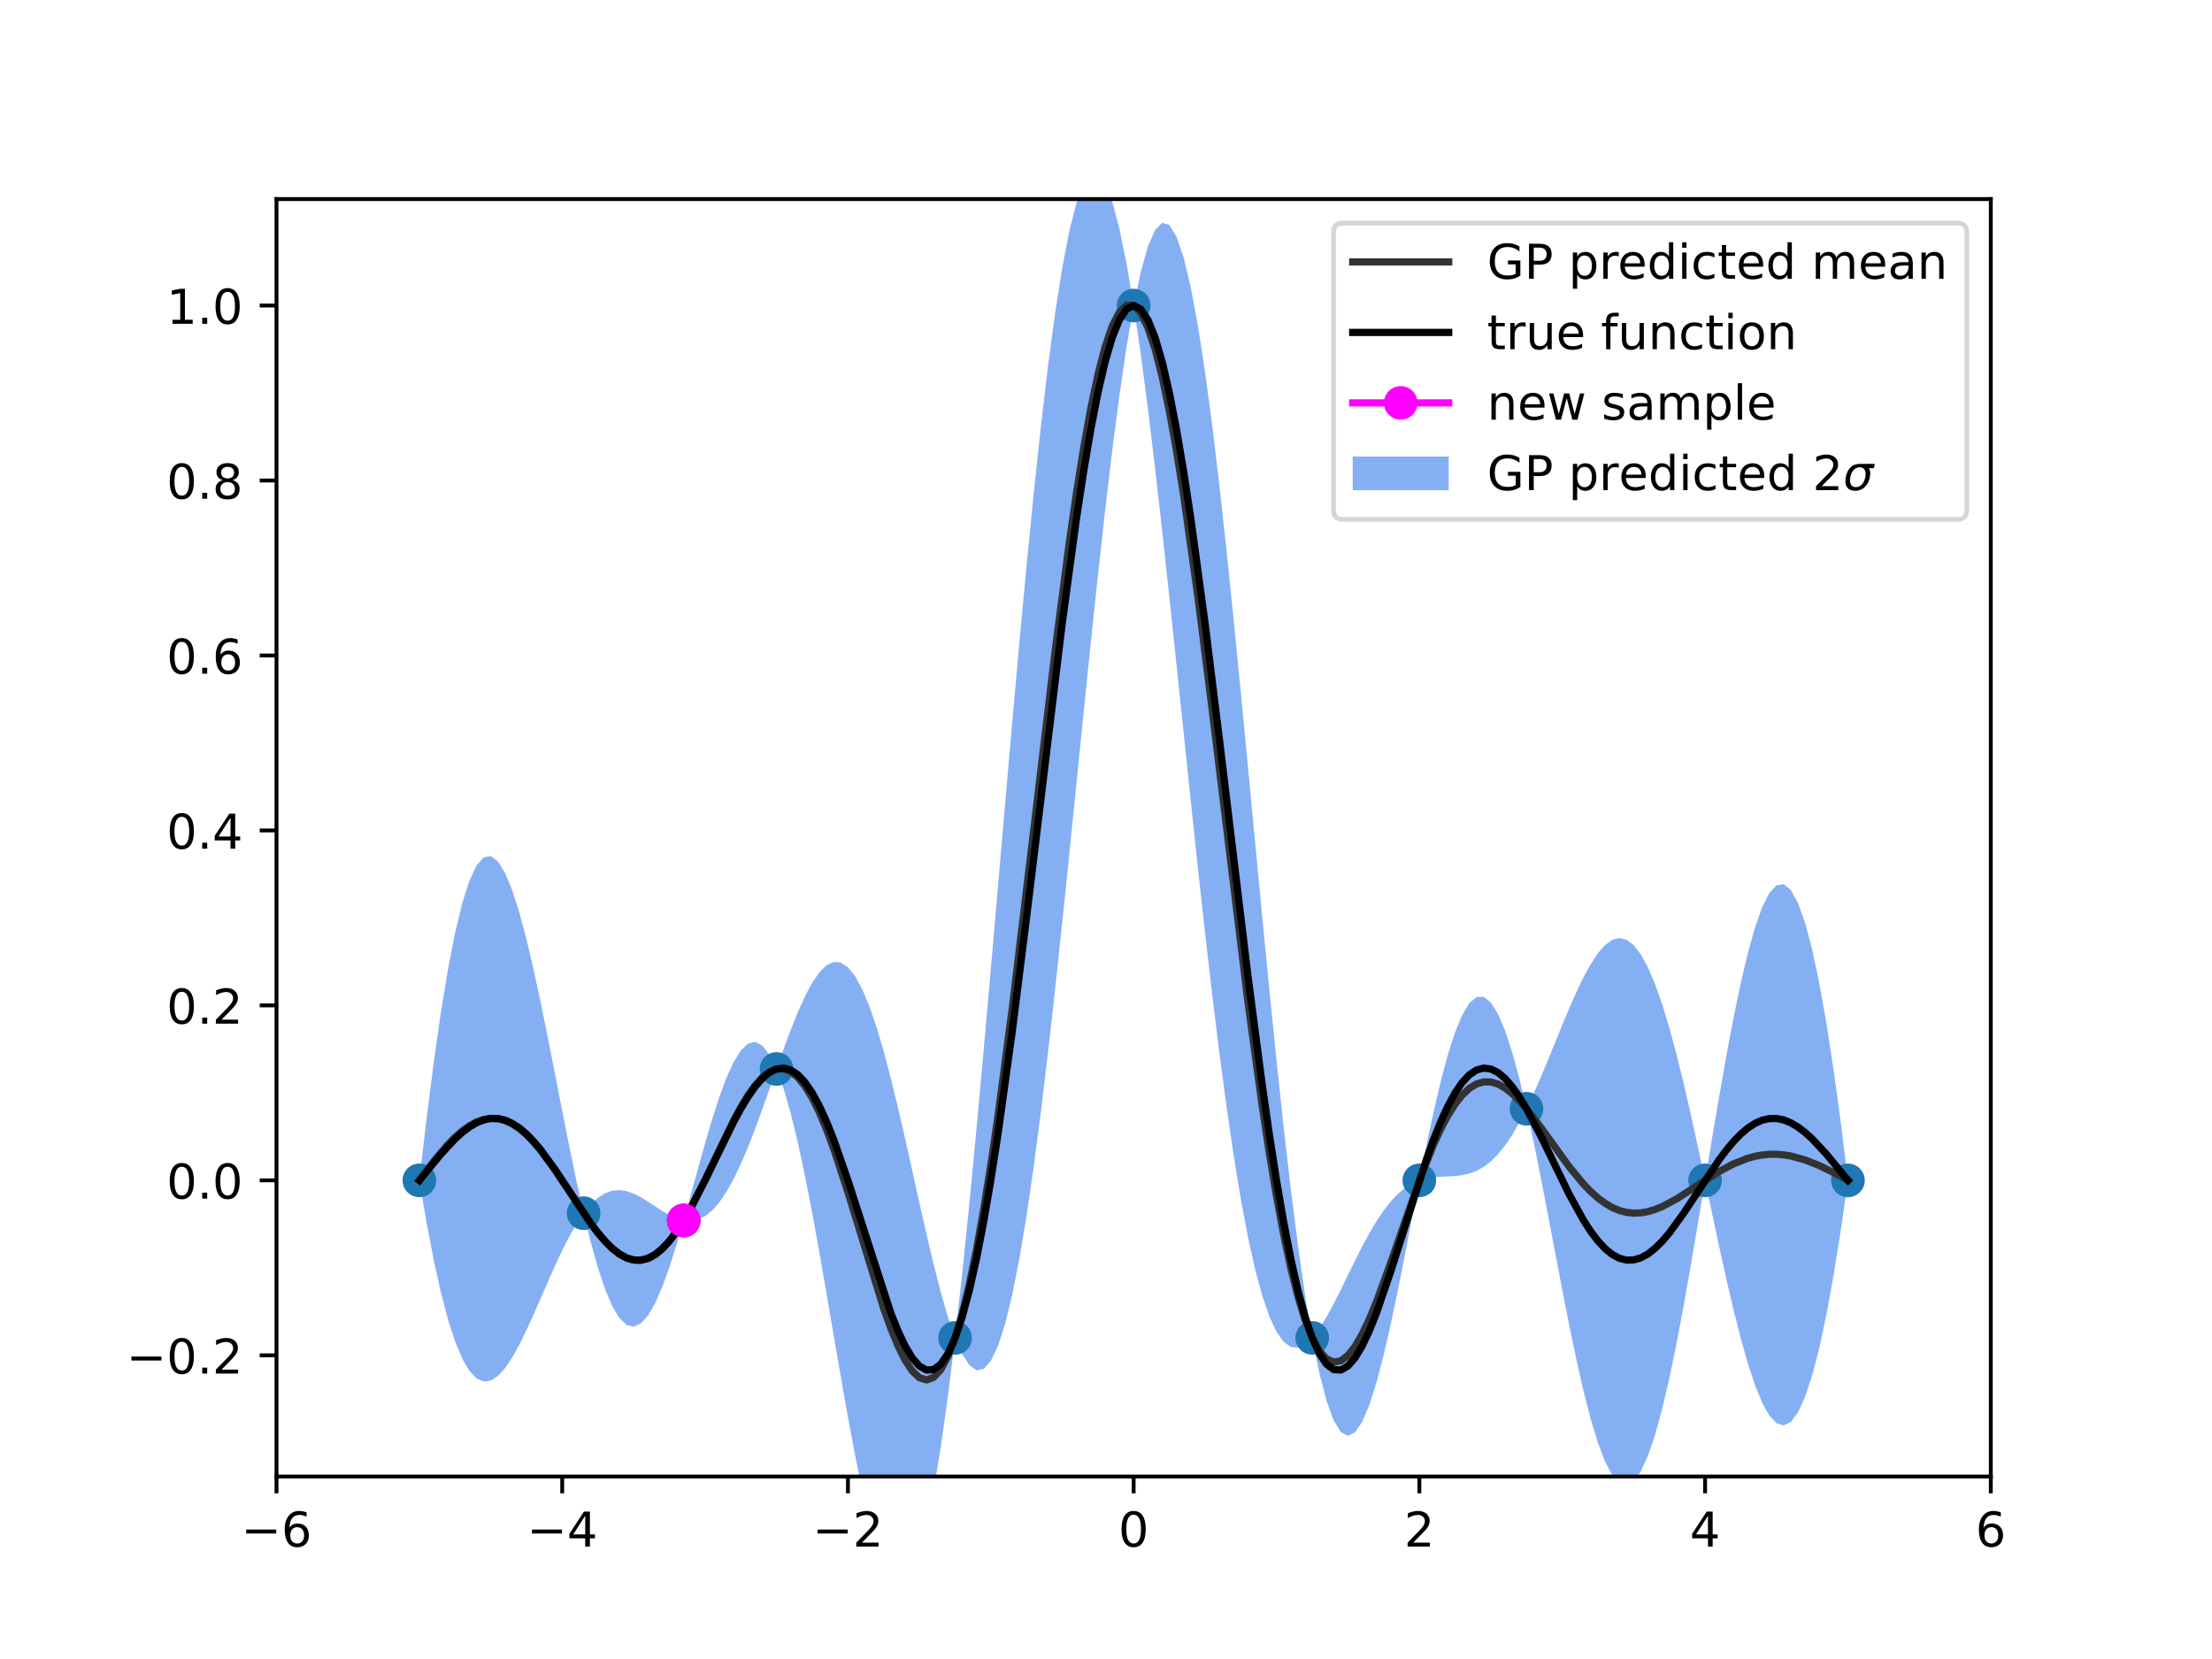 <?xml version="1.0" encoding="utf-8" standalone="no"?>
<!DOCTYPE svg PUBLIC "-//W3C//DTD SVG 1.1//EN"
  "http://www.w3.org/Graphics/SVG/1.1/DTD/svg11.dtd">
<!-- Created with matplotlib (https://matplotlib.org/) -->
<svg height="345.6pt" version="1.1" viewBox="0 0 460.8 345.6" width="460.8pt" xmlns="http://www.w3.org/2000/svg" xmlns:xlink="http://www.w3.org/1999/xlink">
 <defs>
  <style type="text/css">
*{stroke-linecap:butt;stroke-linejoin:round;}
  </style>
 </defs>
 <g id="figure_1">
  <g id="patch_1">
   <path d="M 0 345.6 
L 460.8 345.6 
L 460.8 0 
L 0 0 
z
" style="fill:#ffffff;"/>
  </g>
  <g id="axes_1">
   <g id="patch_2">
    <path d="M 57.6 307.584 
L 414.72 307.584 
L 414.72 41.472 
L 57.6 41.472 
z
" style="fill:#ffffff;"/>
   </g>
   <g id="PolyCollection_1">
    <defs>
     <path d="M 87.36 -99.703 
L 87.36 -99.71 
L 88.848 -112.504 
L 90.336 -124.152 
L 91.824 -134.546 
L 93.312 -143.598 
L 94.8 -151.237 
L 96.288 -157.415 
L 97.776 -162.1 
L 99.264 -165.288 
L 100.752 -166.994 
L 102.24 -167.258 
L 103.728 -166.144 
L 105.216 -163.737 
L 106.704 -160.144 
L 108.192 -155.49 
L 109.68 -149.92 
L 111.168 -143.591 
L 112.656 -136.673 
L 114.144 -129.343 
L 115.632 -121.785 
L 117.12 -114.181 
L 118.608 -106.713 
L 120.096 -99.554 
L 121.584 -92.87 
L 123.072 -94.684 
L 124.56 -96.071 
L 126.048 -97.023 
L 127.536 -97.552 
L 129.024 -97.685 
L 130.512 -97.465 
L 132 -96.947 
L 133.488 -96.197 
L 134.976 -95.291 
L 136.464 -94.311 
L 137.952 -93.341 
L 139.44 -92.469 
L 140.928 -91.778 
L 142.416 -91.35 
L 143.904 -96.683 
L 145.392 -102.101 
L 146.88 -107.422 
L 148.368 -112.472 
L 149.856 -117.084 
L 151.344 -121.098 
L 152.832 -124.368 
L 154.32 -126.769 
L 155.808 -128.194 
L 157.296 -128.561 
L 158.784 -127.816 
L 160.272 -125.932 
L 161.76 -122.915 
L 163.248 -127.092 
L 164.736 -131.092 
L 166.224 -134.798 
L 167.712 -138.094 
L 169.2 -140.876 
L 170.688 -143.045 
L 172.176 -144.514 
L 173.664 -145.212 
L 175.152 -145.087 
L 176.64 -144.103 
L 178.128 -142.248 
L 179.616 -139.53 
L 181.104 -135.982 
L 182.592 -131.657 
L 184.08 -126.633 
L 185.568 -121.006 
L 187.056 -114.895 
L 188.544 -108.433 
L 190.032 -101.769 
L 191.52 -95.063 
L 193.008 -88.484 
L 194.496 -82.205 
L 195.984 -76.401 
L 197.472 -71.241 
L 198.96 -66.895 
L 200.448 -80.319 
L 201.936 -94.91 
L 203.424 -110.474 
L 204.912 -126.802 
L 206.4 -143.668 
L 207.888 -160.836 
L 209.376 -178.063 
L 210.864 -195.101 
L 212.352 -211.707 
L 213.84 -227.642 
L 215.328 -242.675 
L 216.816 -256.594 
L 218.304 -269.201 
L 219.792 -280.32 
L 221.28 -289.8 
L 222.768 -297.517 
L 224.256 -303.375 
L 225.744 -307.309 
L 227.232 -309.284 
L 228.72 -309.296 
L 230.208 -307.375 
L 231.696 -303.58 
L 233.184 -297.997 
L 234.672 -290.741 
L 236.16 -281.956 
L 237.648 -288.984 
L 239.136 -294.262 
L 240.624 -297.685 
L 242.112 -299.185 
L 243.6 -298.725 
L 245.088 -296.304 
L 246.576 -291.949 
L 248.064 -285.727 
L 249.552 -277.731 
L 251.04 -268.088 
L 252.528 -256.953 
L 254.016 -244.506 
L 255.504 -230.948 
L 256.992 -216.5 
L 258.48 -201.397 
L 259.968 -185.884 
L 261.456 -170.209 
L 262.944 -154.623 
L 264.432 -139.371 
L 265.92 -124.689 
L 267.408 -110.799 
L 268.896 -97.906 
L 270.384 -86.19 
L 271.872 -75.809 
L 273.36 -66.895 
L 274.848 -68.843 
L 276.336 -71.25 
L 277.824 -73.988 
L 279.312 -76.936 
L 280.8 -79.98 
L 282.288 -83.016 
L 283.776 -85.951 
L 285.264 -88.706 
L 286.752 -91.217 
L 288.24 -93.438 
L 289.728 -95.338 
L 291.216 -96.904 
L 292.704 -98.139 
L 294.192 -99.063 
L 295.68 -99.71 
L 297.168 -107.105 
L 298.656 -114.064 
L 300.144 -120.403 
L 301.632 -125.957 
L 303.12 -130.587 
L 304.608 -134.174 
L 306.096 -136.631 
L 307.584 -137.898 
L 309.072 -137.944 
L 310.56 -136.77 
L 312.048 -134.407 
L 313.536 -130.913 
L 315.024 -126.373 
L 316.512 -120.899 
L 318 -114.627 
L 319.488 -117.792 
L 320.976 -121.191 
L 322.464 -124.754 
L 323.952 -128.404 
L 325.44 -132.055 
L 326.928 -135.615 
L 328.416 -138.99 
L 329.904 -142.082 
L 331.392 -144.797 
L 332.88 -147.045 
L 334.368 -148.74 
L 335.856 -149.809 
L 337.344 -150.189 
L 338.832 -149.831 
L 340.32 -148.7 
L 341.808 -146.78 
L 343.296 -144.07 
L 344.784 -140.587 
L 346.272 -136.369 
L 347.76 -131.468 
L 349.248 -125.955 
L 350.736 -119.916 
L 352.224 -113.451 
L 353.712 -106.674 
L 355.2 -99.71 
L 356.688 -108.654 
L 358.176 -117.418 
L 359.664 -125.821 
L 361.152 -133.686 
L 362.64 -140.848 
L 364.128 -147.15 
L 365.616 -152.451 
L 367.104 -156.625 
L 368.592 -159.565 
L 370.08 -161.18 
L 371.568 -161.403 
L 373.056 -160.186 
L 374.544 -157.503 
L 376.032 -153.349 
L 377.52 -147.739 
L 379.008 -140.709 
L 380.496 -132.311 
L 381.984 -122.619 
L 383.472 -111.717 
L 384.96 -99.71 
L 384.96 -99.703 
L 384.96 -99.703 
L 383.472 -89.338 
L 381.984 -80.027 
L 380.496 -71.846 
L 379.008 -64.853 
L 377.52 -59.091 
L 376.032 -54.589 
L 374.544 -51.356 
L 373.056 -49.385 
L 371.568 -48.652 
L 370.08 -49.114 
L 368.592 -50.713 
L 367.104 -53.373 
L 365.616 -57.004 
L 364.128 -61.503 
L 362.64 -66.754 
L 361.152 -72.632 
L 359.664 -79.004 
L 358.176 -85.734 
L 356.688 -92.681 
L 355.2 -99.703 
L 353.712 -90.76 
L 352.224 -81.994 
L 350.736 -73.586 
L 349.248 -65.704 
L 347.76 -58.503 
L 346.272 -52.128 
L 344.784 -46.702 
L 343.296 -42.33 
L 341.808 -39.095 
L 340.32 -37.056 
L 338.832 -36.245 
L 337.344 -36.669 
L 335.856 -38.308 
L 334.368 -41.116 
L 332.88 -45.02 
L 331.392 -49.926 
L 329.904 -55.715 
L 328.416 -62.249 
L 326.928 -69.373 
L 325.44 -76.919 
L 323.952 -84.708 
L 322.464 -92.558 
L 320.976 -100.281 
L 319.488 -107.695 
L 318 -114.619 
L 316.512 -111.739 
L 315.024 -109.18 
L 313.536 -106.973 
L 312.048 -105.13 
L 310.56 -103.648 
L 309.072 -102.509 
L 307.584 -101.684 
L 306.096 -101.13 
L 304.608 -100.794 
L 303.12 -100.615 
L 301.632 -100.528 
L 300.144 -100.462 
L 298.656 -100.347 
L 297.168 -100.117 
L 295.68 -99.703 
L 294.192 -92.067 
L 292.704 -84.393 
L 291.216 -76.899 
L 289.728 -69.799 
L 288.24 -63.305 
L 286.752 -57.619 
L 285.264 -52.933 
L 283.776 -49.419 
L 282.288 -47.228 
L 280.8 -46.487 
L 279.312 -47.295 
L 277.824 -49.72 
L 276.336 -53.799 
L 274.848 -59.533 
L 273.36 -66.887 
L 271.872 -65.52 
L 270.384 -64.85 
L 268.896 -64.999 
L 267.408 -66.07 
L 265.92 -68.159 
L 264.432 -71.34 
L 262.944 -75.673 
L 261.456 -81.196 
L 259.968 -87.922 
L 258.48 -95.842 
L 256.992 -104.922 
L 255.504 -115.1 
L 254.016 -126.293 
L 252.528 -138.389 
L 251.04 -151.257 
L 249.552 -164.742 
L 248.064 -178.674 
L 246.576 -192.863 
L 245.088 -207.11 
L 243.6 -221.205 
L 242.112 -234.934 
L 240.624 -248.081 
L 239.136 -260.435 
L 237.648 -271.79 
L 236.16 -281.948 
L 234.672 -273.293 
L 233.184 -263.16 
L 231.696 -251.732 
L 230.208 -239.205 
L 228.72 -225.79 
L 227.232 -211.712 
L 225.744 -197.201 
L 224.256 -182.492 
L 222.768 -167.816 
L 221.28 -153.4 
L 219.792 -139.462 
L 218.304 -126.204 
L 216.816 -113.813 
L 215.328 -102.453 
L 213.84 -92.269 
L 212.352 -83.375 
L 210.864 -75.862 
L 209.376 -69.792 
L 207.888 -65.197 
L 206.4 -62.08 
L 204.912 -60.417 
L 203.424 -60.155 
L 201.936 -61.218 
L 200.448 -63.503 
L 198.96 -66.887 
L 197.472 -54.795 
L 195.984 -44.172 
L 194.496 -35.138 
L 193.008 -27.776 
L 191.52 -22.14 
L 190.032 -18.251 
L 188.544 -16.098 
L 187.056 -15.638 
L 185.568 -16.798 
L 184.08 -19.477 
L 182.592 -23.545 
L 181.104 -28.851 
L 179.616 -35.223 
L 178.128 -42.474 
L 176.64 -50.401 
L 175.152 -58.797 
L 173.664 -67.451 
L 172.176 -76.15 
L 170.688 -84.692 
L 169.2 -92.88 
L 167.712 -100.535 
L 166.224 -107.494 
L 164.736 -113.616 
L 163.248 -118.785 
L 161.76 -122.907 
L 160.272 -118.664 
L 158.784 -114.463 
L 157.296 -110.409 
L 155.808 -106.597 
L 154.32 -103.107 
L 152.832 -100.006 
L 151.344 -97.347 
L 149.856 -95.162 
L 148.368 -93.468 
L 146.88 -92.265 
L 145.392 -91.535 
L 143.904 -91.245 
L 142.416 -91.342 
L 140.928 -86.26 
L 139.44 -81.591 
L 137.952 -77.49 
L 136.464 -74.096 
L 134.976 -71.526 
L 133.488 -69.877 
L 132 -69.22 
L 130.512 -69.602 
L 129.024 -71.042 
L 127.536 -73.531 
L 126.048 -77.033 
L 124.56 -81.485 
L 123.072 -86.799 
L 121.584 -92.862 
L 120.096 -90.638 
L 118.608 -88.039 
L 117.12 -85.12 
L 115.632 -81.95 
L 114.144 -78.609 
L 112.656 -75.188 
L 111.168 -71.79 
L 109.68 -68.52 
L 108.192 -65.491 
L 106.704 -62.814 
L 105.216 -60.602 
L 103.728 -58.963 
L 102.24 -57.998 
L 100.752 -57.801 
L 99.264 -58.455 
L 97.776 -60.031 
L 96.288 -62.584 
L 94.8 -66.158 
L 93.312 -70.779 
L 91.824 -76.458 
L 90.336 -83.188 
L 88.848 -90.95 
L 87.36 -99.703 
z
" id="m04e4d4cb98"/>
    </defs>
    <g clip-path="url(#p124a7a23b9)">
     <use style="fill:#347aeb;fill-opacity:0.6;" x="0" xlink:href="#m04e4d4cb98" y="345.6"/>
    </g>
   </g>
   <g id="PathCollection_1">
    <defs>
     <path d="M 0 3 
C 0.796 3 1.559 2.684 2.121 2.121 
C 2.684 1.559 3 0.796 3 0 
C 3 -0.796 2.684 -1.559 2.121 -2.121 
C 1.559 -2.684 0.796 -3 0 -3 
C -0.796 -3 -1.559 -2.684 -2.121 -2.121 
C -2.684 -1.559 -3 -0.796 -3 0 
C -3 0.796 -2.684 1.559 -2.121 2.121 
C -1.559 2.684 -0.796 3 0 3 
z
" id="m51eeb91052" style="stroke:#1f77b4;"/>
    </defs>
    <g clip-path="url(#p124a7a23b9)">
     <use style="fill:#1f77b4;stroke:#1f77b4;" x="87.36" xlink:href="#m51eeb91052" y="245.893"/>
     <use style="fill:#1f77b4;stroke:#1f77b4;" x="236.16" xlink:href="#m51eeb91052" y="63.648"/>
     <use style="fill:#1f77b4;stroke:#1f77b4;" x="384.96" xlink:href="#m51eeb91052" y="245.893"/>
     <use style="fill:#1f77b4;stroke:#1f77b4;" x="161.76" xlink:href="#m51eeb91052" y="222.689"/>
     <use style="fill:#1f77b4;stroke:#1f77b4;" x="318" xlink:href="#m51eeb91052" y="230.977"/>
     <use style="fill:#1f77b4;stroke:#1f77b4;" x="121.584" xlink:href="#m51eeb91052" y="252.734"/>
     <use style="fill:#1f77b4;stroke:#1f77b4;" x="355.2" xlink:href="#m51eeb91052" y="245.893"/>
     <use style="fill:#1f77b4;stroke:#1f77b4;" x="273.36" xlink:href="#m51eeb91052" y="278.709"/>
     <use style="fill:#1f77b4;stroke:#1f77b4;" x="198.96" xlink:href="#m51eeb91052" y="278.709"/>
     <use style="fill:#1f77b4;stroke:#1f77b4;" x="295.68" xlink:href="#m51eeb91052" y="245.893"/>
     <use style="fill:#1f77b4;stroke:#1f77b4;" x="142.416" xlink:href="#m51eeb91052" y="254.254"/>
    </g>
   </g>
   <g id="matplotlib.axis_1">
    <g id="xtick_1">
     <g id="line2d_1">
      <defs>
       <path d="M 0 0 
L 0 3.5 
" id="m212a38b85d" style="stroke:#000000;stroke-width:0.8;"/>
      </defs>
      <g>
       <use style="stroke:#000000;stroke-width:0.8;" x="57.6" xlink:href="#m212a38b85d" y="307.584"/>
      </g>
     </g>
     <g id="text_1">
      <!-- −6 -->
      <defs>
       <path d="M 10.594 35.5 
L 73.188 35.5 
L 73.188 27.203 
L 10.594 27.203 
z
" id="DejaVuSans-8722"/>
       <path d="M 33.016 40.375 
Q 26.375 40.375 22.484 35.828 
Q 18.609 31.297 18.609 23.391 
Q 18.609 15.531 22.484 10.953 
Q 26.375 6.391 33.016 6.391 
Q 39.656 6.391 43.531 10.953 
Q 47.406 15.531 47.406 23.391 
Q 47.406 31.297 43.531 35.828 
Q 39.656 40.375 33.016 40.375 
z
M 52.594 71.297 
L 52.594 62.312 
Q 48.875 64.062 45.094 64.984 
Q 41.312 65.922 37.594 65.922 
Q 27.828 65.922 22.672 59.328 
Q 17.531 52.734 16.797 39.406 
Q 19.672 43.656 24.016 45.922 
Q 28.375 48.188 33.594 48.188 
Q 44.578 48.188 50.953 41.516 
Q 57.328 34.859 57.328 23.391 
Q 57.328 12.156 50.688 5.359 
Q 44.047 -1.422 33.016 -1.422 
Q 20.359 -1.422 13.672 8.266 
Q 6.984 17.969 6.984 36.375 
Q 6.984 53.656 15.188 63.938 
Q 23.391 74.219 37.203 74.219 
Q 40.922 74.219 44.703 73.484 
Q 48.484 72.75 52.594 71.297 
z
" id="DejaVuSans-54"/>
      </defs>
      <g transform="translate(50.229 322.182)scale(0.1 -0.1)">
       <use xlink:href="#DejaVuSans-8722"/>
       <use x="83.789" xlink:href="#DejaVuSans-54"/>
      </g>
     </g>
    </g>
    <g id="xtick_2">
     <g id="line2d_2">
      <g>
       <use style="stroke:#000000;stroke-width:0.8;" x="117.12" xlink:href="#m212a38b85d" y="307.584"/>
      </g>
     </g>
     <g id="text_2">
      <!-- −4 -->
      <defs>
       <path d="M 37.797 64.312 
L 12.891 25.391 
L 37.797 25.391 
z
M 35.203 72.906 
L 47.609 72.906 
L 47.609 25.391 
L 58.016 25.391 
L 58.016 17.188 
L 47.609 17.188 
L 47.609 0 
L 37.797 0 
L 37.797 17.188 
L 4.891 17.188 
L 4.891 26.703 
z
" id="DejaVuSans-52"/>
      </defs>
      <g transform="translate(109.749 322.182)scale(0.1 -0.1)">
       <use xlink:href="#DejaVuSans-8722"/>
       <use x="83.789" xlink:href="#DejaVuSans-52"/>
      </g>
     </g>
    </g>
    <g id="xtick_3">
     <g id="line2d_3">
      <g>
       <use style="stroke:#000000;stroke-width:0.8;" x="176.64" xlink:href="#m212a38b85d" y="307.584"/>
      </g>
     </g>
     <g id="text_3">
      <!-- −2 -->
      <defs>
       <path d="M 19.188 8.297 
L 53.609 8.297 
L 53.609 0 
L 7.328 0 
L 7.328 8.297 
Q 12.938 14.109 22.625 23.891 
Q 32.328 33.688 34.812 36.531 
Q 39.547 41.844 41.422 45.531 
Q 43.312 49.219 43.312 52.781 
Q 43.312 58.594 39.234 62.25 
Q 35.156 65.922 28.609 65.922 
Q 23.969 65.922 18.812 64.312 
Q 13.672 62.703 7.812 59.422 
L 7.812 69.391 
Q 13.766 71.781 18.938 73 
Q 24.125 74.219 28.422 74.219 
Q 39.75 74.219 46.484 68.547 
Q 53.219 62.891 53.219 53.422 
Q 53.219 48.922 51.531 44.891 
Q 49.859 40.875 45.406 35.406 
Q 44.188 33.984 37.641 27.219 
Q 31.109 20.453 19.188 8.297 
z
" id="DejaVuSans-50"/>
      </defs>
      <g transform="translate(169.269 322.182)scale(0.1 -0.1)">
       <use xlink:href="#DejaVuSans-8722"/>
       <use x="83.789" xlink:href="#DejaVuSans-50"/>
      </g>
     </g>
    </g>
    <g id="xtick_4">
     <g id="line2d_4">
      <g>
       <use style="stroke:#000000;stroke-width:0.8;" x="236.16" xlink:href="#m212a38b85d" y="307.584"/>
      </g>
     </g>
     <g id="text_4">
      <!-- 0 -->
      <defs>
       <path d="M 31.781 66.406 
Q 24.172 66.406 20.328 58.906 
Q 16.5 51.422 16.5 36.375 
Q 16.5 21.391 20.328 13.891 
Q 24.172 6.391 31.781 6.391 
Q 39.453 6.391 43.281 13.891 
Q 47.125 21.391 47.125 36.375 
Q 47.125 51.422 43.281 58.906 
Q 39.453 66.406 31.781 66.406 
z
M 31.781 74.219 
Q 44.047 74.219 50.516 64.516 
Q 56.984 54.828 56.984 36.375 
Q 56.984 17.969 50.516 8.266 
Q 44.047 -1.422 31.781 -1.422 
Q 19.531 -1.422 13.062 8.266 
Q 6.594 17.969 6.594 36.375 
Q 6.594 54.828 13.062 64.516 
Q 19.531 74.219 31.781 74.219 
z
" id="DejaVuSans-48"/>
      </defs>
      <g transform="translate(232.979 322.182)scale(0.1 -0.1)">
       <use xlink:href="#DejaVuSans-48"/>
      </g>
     </g>
    </g>
    <g id="xtick_5">
     <g id="line2d_5">
      <g>
       <use style="stroke:#000000;stroke-width:0.8;" x="295.68" xlink:href="#m212a38b85d" y="307.584"/>
      </g>
     </g>
     <g id="text_5">
      <!-- 2 -->
      <g transform="translate(292.499 322.182)scale(0.1 -0.1)">
       <use xlink:href="#DejaVuSans-50"/>
      </g>
     </g>
    </g>
    <g id="xtick_6">
     <g id="line2d_6">
      <g>
       <use style="stroke:#000000;stroke-width:0.8;" x="355.2" xlink:href="#m212a38b85d" y="307.584"/>
      </g>
     </g>
     <g id="text_6">
      <!-- 4 -->
      <g transform="translate(352.019 322.182)scale(0.1 -0.1)">
       <use xlink:href="#DejaVuSans-52"/>
      </g>
     </g>
    </g>
    <g id="xtick_7">
     <g id="line2d_7">
      <g>
       <use style="stroke:#000000;stroke-width:0.8;" x="414.72" xlink:href="#m212a38b85d" y="307.584"/>
      </g>
     </g>
     <g id="text_7">
      <!-- 6 -->
      <g transform="translate(411.539 322.182)scale(0.1 -0.1)">
       <use xlink:href="#DejaVuSans-54"/>
      </g>
     </g>
    </g>
   </g>
   <g id="matplotlib.axis_2">
    <g id="ytick_1">
     <g id="line2d_8">
      <defs>
       <path d="M 0 0 
L -3.5 0 
" id="mc6ebec0980" style="stroke:#000000;stroke-width:0.8;"/>
      </defs>
      <g>
       <use style="stroke:#000000;stroke-width:0.8;" x="57.6" xlink:href="#mc6ebec0980" y="282.342"/>
      </g>
     </g>
     <g id="text_8">
      <!-- −0.2 -->
      <defs>
       <path d="M 10.688 12.406 
L 21 12.406 
L 21 0 
L 10.688 0 
z
" id="DejaVuSans-46"/>
      </defs>
      <g transform="translate(26.317 286.142)scale(0.1 -0.1)">
       <use xlink:href="#DejaVuSans-8722"/>
       <use x="83.789" xlink:href="#DejaVuSans-48"/>
       <use x="147.412" xlink:href="#DejaVuSans-46"/>
       <use x="179.199" xlink:href="#DejaVuSans-50"/>
      </g>
     </g>
    </g>
    <g id="ytick_2">
     <g id="line2d_9">
      <g>
       <use style="stroke:#000000;stroke-width:0.8;" x="57.6" xlink:href="#mc6ebec0980" y="245.893"/>
      </g>
     </g>
     <g id="text_9">
      <!-- 0.0 -->
      <g transform="translate(34.697 249.693)scale(0.1 -0.1)">
       <use xlink:href="#DejaVuSans-48"/>
       <use x="63.623" xlink:href="#DejaVuSans-46"/>
       <use x="95.41" xlink:href="#DejaVuSans-48"/>
      </g>
     </g>
    </g>
    <g id="ytick_3">
     <g id="line2d_10">
      <g>
       <use style="stroke:#000000;stroke-width:0.8;" x="57.6" xlink:href="#mc6ebec0980" y="209.444"/>
      </g>
     </g>
     <g id="text_10">
      <!-- 0.2 -->
      <g transform="translate(34.697 213.243)scale(0.1 -0.1)">
       <use xlink:href="#DejaVuSans-48"/>
       <use x="63.623" xlink:href="#DejaVuSans-46"/>
       <use x="95.41" xlink:href="#DejaVuSans-50"/>
      </g>
     </g>
    </g>
    <g id="ytick_4">
     <g id="line2d_11">
      <g>
       <use style="stroke:#000000;stroke-width:0.8;" x="57.6" xlink:href="#mc6ebec0980" y="172.995"/>
      </g>
     </g>
     <g id="text_11">
      <!-- 0.4 -->
      <g transform="translate(34.697 176.794)scale(0.1 -0.1)">
       <use xlink:href="#DejaVuSans-48"/>
       <use x="63.623" xlink:href="#DejaVuSans-46"/>
       <use x="95.41" xlink:href="#DejaVuSans-52"/>
      </g>
     </g>
    </g>
    <g id="ytick_5">
     <g id="line2d_12">
      <g>
       <use style="stroke:#000000;stroke-width:0.8;" x="57.6" xlink:href="#mc6ebec0980" y="136.546"/>
      </g>
     </g>
     <g id="text_12">
      <!-- 0.6 -->
      <g transform="translate(34.697 140.345)scale(0.1 -0.1)">
       <use xlink:href="#DejaVuSans-48"/>
       <use x="63.623" xlink:href="#DejaVuSans-46"/>
       <use x="95.41" xlink:href="#DejaVuSans-54"/>
      </g>
     </g>
    </g>
    <g id="ytick_6">
     <g id="line2d_13">
      <g>
       <use style="stroke:#000000;stroke-width:0.8;" x="57.6" xlink:href="#mc6ebec0980" y="100.097"/>
      </g>
     </g>
     <g id="text_13">
      <!-- 0.8 -->
      <defs>
       <path d="M 31.781 34.625 
Q 24.75 34.625 20.719 30.859 
Q 16.703 27.094 16.703 20.516 
Q 16.703 13.922 20.719 10.156 
Q 24.75 6.391 31.781 6.391 
Q 38.812 6.391 42.859 10.172 
Q 46.922 13.969 46.922 20.516 
Q 46.922 27.094 42.891 30.859 
Q 38.875 34.625 31.781 34.625 
z
M 21.922 38.812 
Q 15.578 40.375 12.031 44.719 
Q 8.5 49.078 8.5 55.328 
Q 8.5 64.062 14.719 69.141 
Q 20.953 74.219 31.781 74.219 
Q 42.672 74.219 48.875 69.141 
Q 55.078 64.062 55.078 55.328 
Q 55.078 49.078 51.531 44.719 
Q 48 40.375 41.703 38.812 
Q 48.828 37.156 52.797 32.312 
Q 56.781 27.484 56.781 20.516 
Q 56.781 9.906 50.312 4.234 
Q 43.844 -1.422 31.781 -1.422 
Q 19.734 -1.422 13.25 4.234 
Q 6.781 9.906 6.781 20.516 
Q 6.781 27.484 10.781 32.312 
Q 14.797 37.156 21.922 38.812 
z
M 18.312 54.391 
Q 18.312 48.734 21.844 45.562 
Q 25.391 42.391 31.781 42.391 
Q 38.141 42.391 41.719 45.562 
Q 45.312 48.734 45.312 54.391 
Q 45.312 60.062 41.719 63.234 
Q 38.141 66.406 31.781 66.406 
Q 25.391 66.406 21.844 63.234 
Q 18.312 60.062 18.312 54.391 
z
" id="DejaVuSans-56"/>
      </defs>
      <g transform="translate(34.697 103.896)scale(0.1 -0.1)">
       <use xlink:href="#DejaVuSans-48"/>
       <use x="63.623" xlink:href="#DejaVuSans-46"/>
       <use x="95.41" xlink:href="#DejaVuSans-56"/>
      </g>
     </g>
    </g>
    <g id="ytick_7">
     <g id="line2d_14">
      <g>
       <use style="stroke:#000000;stroke-width:0.8;" x="57.6" xlink:href="#mc6ebec0980" y="63.648"/>
      </g>
     </g>
     <g id="text_14">
      <!-- 1.0 -->
      <defs>
       <path d="M 12.406 8.297 
L 28.516 8.297 
L 28.516 63.922 
L 10.984 60.406 
L 10.984 69.391 
L 28.422 72.906 
L 38.281 72.906 
L 38.281 8.297 
L 54.391 8.297 
L 54.391 0 
L 12.406 0 
z
" id="DejaVuSans-49"/>
      </defs>
      <g transform="translate(34.697 67.447)scale(0.1 -0.1)">
       <use xlink:href="#DejaVuSans-49"/>
       <use x="63.623" xlink:href="#DejaVuSans-46"/>
       <use x="95.41" xlink:href="#DejaVuSans-48"/>
      </g>
     </g>
    </g>
   </g>
   <g id="line2d_15">
    <path clip-path="url(#p124a7a23b9)" d="M 87.36 245.893 
L 90.336 241.93 
L 93.312 238.412 
L 94.8 236.902 
L 96.288 235.601 
L 97.776 234.535 
L 99.264 233.728 
L 100.752 233.202 
L 102.24 232.972 
L 103.728 233.046 
L 105.216 233.43 
L 106.704 234.121 
L 108.192 235.11 
L 109.68 236.38 
L 111.168 237.91 
L 112.656 239.669 
L 115.632 243.733 
L 123.072 254.858 
L 124.56 256.822 
L 126.048 258.572 
L 127.536 260.058 
L 129.024 261.236 
L 130.512 262.066 
L 132 262.517 
L 133.488 262.563 
L 134.976 262.191 
L 136.464 261.397 
L 137.952 260.184 
L 139.44 258.57 
L 140.928 256.581 
L 142.416 254.254 
L 143.904 251.636 
L 146.88 245.757 
L 152.832 233.413 
L 154.32 230.662 
L 155.808 228.205 
L 157.296 226.115 
L 158.784 224.46 
L 160.272 223.302 
L 161.76 222.689 
L 163.248 222.662 
L 164.736 223.246 
L 166.224 224.454 
L 167.712 226.285 
L 169.2 228.722 
L 170.688 231.732 
L 172.176 235.268 
L 173.664 239.269 
L 176.64 248.348 
L 184.08 272.545 
L 185.568 276.698 
L 187.056 280.333 
L 188.544 283.335 
L 190.032 285.59 
L 191.52 286.998 
L 193.008 287.47 
L 194.496 286.928 
L 195.984 285.314 
L 197.472 282.582 
L 198.96 278.709 
L 200.448 273.689 
L 201.936 267.536 
L 203.424 260.285 
L 204.912 251.991 
L 206.4 242.726 
L 207.888 232.584 
L 210.864 210.118 
L 215.328 173.036 
L 219.792 135.709 
L 222.768 112.933 
L 224.256 102.666 
L 225.744 93.345 
L 227.232 85.102 
L 228.72 78.057 
L 230.208 72.31 
L 231.696 67.944 
L 233.184 65.021 
L 234.672 63.583 
L 236.16 63.648 
L 237.648 65.213 
L 239.136 68.251 
L 240.624 72.717 
L 242.112 78.541 
L 243.6 85.635 
L 245.088 93.893 
L 246.576 103.194 
L 249.552 124.363 
L 252.528 147.929 
L 259.968 208.697 
L 262.944 230.452 
L 264.432 240.244 
L 265.92 249.176 
L 267.408 257.165 
L 268.896 264.148 
L 270.384 270.08 
L 271.872 274.936 
L 273.36 278.709 
L 274.848 281.412 
L 276.336 283.076 
L 277.824 283.746 
L 279.312 283.484 
L 280.8 282.366 
L 282.288 280.478 
L 283.776 277.915 
L 285.264 274.78 
L 286.752 271.182 
L 289.728 263.032 
L 295.68 245.893 
L 298.656 238.394 
L 300.144 235.167 
L 301.632 232.357 
L 303.12 229.999 
L 304.608 228.116 
L 306.096 226.72 
L 307.584 225.809 
L 309.072 225.373 
L 310.56 225.391 
L 312.048 225.832 
L 313.536 226.657 
L 315.024 227.823 
L 316.512 229.281 
L 318 230.977 
L 320.976 234.864 
L 326.928 243.106 
L 329.904 246.701 
L 331.392 248.238 
L 332.88 249.568 
L 334.368 250.672 
L 335.856 251.542 
L 337.344 252.171 
L 338.832 252.562 
L 340.32 252.722 
L 341.808 252.662 
L 343.296 252.4 
L 344.784 251.955 
L 346.272 251.352 
L 349.248 249.771 
L 353.712 246.883 
L 358.176 244.024 
L 361.152 242.441 
L 364.128 241.274 
L 365.616 240.872 
L 367.104 240.601 
L 368.592 240.461 
L 370.08 240.453 
L 371.568 240.573 
L 373.056 240.814 
L 376.032 241.631 
L 379.008 242.819 
L 381.984 244.277 
L 384.96 245.893 
L 384.96 245.893 
" style="fill:none;stroke:#333333;stroke-linecap:square;stroke-width:1.5;"/>
   </g>
   <g id="line2d_16">
    <path clip-path="url(#p124a7a23b9)" d="M 87.36 245.893 
L 91.824 240.463 
L 94.8 237.258 
L 96.288 235.908 
L 97.776 234.778 
L 99.264 233.9 
L 100.752 233.301 
L 102.24 233.002 
L 103.728 233.018 
L 105.216 233.354 
L 106.704 234.011 
L 108.192 234.979 
L 109.68 236.242 
L 111.168 237.775 
L 112.656 239.547 
L 115.632 243.653 
L 123.072 254.866 
L 124.56 256.832 
L 126.048 258.578 
L 127.536 260.054 
L 129.024 261.219 
L 130.512 262.033 
L 132 262.468 
L 133.488 262.501 
L 134.976 262.12 
L 136.464 261.322 
L 137.952 260.115 
L 139.44 258.515 
L 140.928 256.549 
L 142.416 254.254 
L 143.904 251.676 
L 146.88 245.893 
L 152.832 233.716 
L 154.32 230.977 
L 155.808 228.511 
L 157.296 226.389 
L 158.784 224.674 
L 160.272 223.424 
L 161.76 222.689 
L 163.248 222.507 
L 164.736 222.905 
L 166.224 223.899 
L 167.712 225.488 
L 169.2 227.662 
L 170.688 230.394 
L 172.176 233.644 
L 173.664 237.357 
L 176.64 245.893 
L 185.568 273.5 
L 187.056 277.219 
L 188.544 280.375 
L 190.032 282.859 
L 191.52 284.567 
L 193.008 285.408 
L 194.496 285.301 
L 195.984 284.181 
L 197.472 281.994 
L 198.96 278.709 
L 200.448 274.308 
L 201.936 268.794 
L 203.424 262.19 
L 204.912 254.536 
L 206.4 245.893 
L 207.888 236.341 
L 210.864 214.91 
L 213.84 191.201 
L 221.28 129.872 
L 224.256 107.965 
L 225.744 98.214 
L 227.232 89.455 
L 228.72 81.815 
L 230.208 75.405 
L 231.696 70.319 
L 233.184 66.631 
L 234.672 64.397 
L 236.16 63.648 
L 237.648 64.397 
L 239.136 66.631 
L 240.624 70.319 
L 242.112 75.405 
L 243.6 81.815 
L 245.088 89.455 
L 246.576 98.214 
L 248.064 107.965 
L 251.04 129.872 
L 254.016 153.941 
L 259.968 203.271 
L 262.944 225.975 
L 264.432 236.341 
L 265.92 245.893 
L 267.408 254.536 
L 268.896 262.19 
L 270.384 268.794 
L 271.872 274.308 
L 273.36 278.709 
L 274.848 281.994 
L 276.336 284.181 
L 277.824 285.301 
L 279.312 285.408 
L 280.8 284.567 
L 282.288 282.859 
L 283.776 280.375 
L 285.264 277.219 
L 286.752 273.5 
L 289.728 264.836 
L 297.168 241.467 
L 298.656 237.357 
L 300.144 233.644 
L 301.632 230.394 
L 303.12 227.662 
L 304.608 225.488 
L 306.096 223.899 
L 307.584 222.905 
L 309.072 222.507 
L 310.56 222.689 
L 312.048 223.424 
L 313.536 224.674 
L 315.024 226.389 
L 316.512 228.511 
L 318 230.977 
L 320.976 236.653 
L 326.928 248.869 
L 329.904 254.254 
L 331.392 256.549 
L 332.88 258.515 
L 334.368 260.115 
L 335.856 261.322 
L 337.344 262.12 
L 338.832 262.501 
L 340.32 262.468 
L 341.808 262.033 
L 343.296 261.219 
L 344.784 260.054 
L 346.272 258.578 
L 347.76 256.832 
L 350.736 252.734 
L 358.176 241.521 
L 359.664 239.547 
L 361.152 237.775 
L 362.64 236.242 
L 364.128 234.979 
L 365.616 234.011 
L 367.104 233.354 
L 368.592 233.018 
L 370.08 233.002 
L 371.568 233.301 
L 373.056 233.9 
L 374.544 234.778 
L 376.032 235.908 
L 377.52 237.258 
L 380.496 240.463 
L 384.96 245.893 
L 384.96 245.893 
" style="fill:none;stroke:#000000;stroke-linecap:square;stroke-width:1.5;"/>
   </g>
   <g id="line2d_17">
    <path clip-path="url(#p124a7a23b9)" d="M 142.416 254.254 
L 142.416 254.254 
" style="fill:none;stroke:#ff00ff;stroke-linecap:square;stroke-width:1.5;"/>
    <defs>
     <path d="M 0 3 
C 0.796 3 1.559 2.684 2.121 2.121 
C 2.684 1.559 3 0.796 3 0 
C 3 -0.796 2.684 -1.559 2.121 -2.121 
C 1.559 -2.684 0.796 -3 0 -3 
C -0.796 -3 -1.559 -2.684 -2.121 -2.121 
C -2.684 -1.559 -3 -0.796 -3 0 
C -3 0.796 -2.684 1.559 -2.121 2.121 
C -1.559 2.684 -0.796 3 0 3 
z
" id="m2254322f51" style="stroke:#ff00ff;"/>
    </defs>
    <g clip-path="url(#p124a7a23b9)">
     <use style="fill:#ff00ff;stroke:#ff00ff;" x="142.416" xlink:href="#m2254322f51" y="254.254"/>
     <use style="fill:#ff00ff;stroke:#ff00ff;" x="142.416" xlink:href="#m2254322f51" y="254.254"/>
    </g>
   </g>
   <g id="patch_3">
    <path d="M 57.6 307.584 
L 57.6 41.472 
" style="fill:none;stroke:#000000;stroke-linecap:square;stroke-linejoin:miter;stroke-width:0.8;"/>
   </g>
   <g id="patch_4">
    <path d="M 414.72 307.584 
L 414.72 41.472 
" style="fill:none;stroke:#000000;stroke-linecap:square;stroke-linejoin:miter;stroke-width:0.8;"/>
   </g>
   <g id="patch_5">
    <path d="M 57.6 307.584 
L 414.72 307.584 
" style="fill:none;stroke:#000000;stroke-linecap:square;stroke-linejoin:miter;stroke-width:0.8;"/>
   </g>
   <g id="patch_6">
    <path d="M 57.6 41.472 
L 414.72 41.472 
" style="fill:none;stroke:#000000;stroke-linecap:square;stroke-linejoin:miter;stroke-width:0.8;"/>
   </g>
   <g id="legend_1">
    <g id="patch_7">
     <path d="M 279.792 108.206 
L 407.72 108.206 
Q 409.72 108.206 409.72 106.206 
L 409.72 48.472 
Q 409.72 46.472 407.72 46.472 
L 279.792 46.472 
Q 277.792 46.472 277.792 48.472 
L 277.792 106.206 
Q 277.792 108.206 279.792 108.206 
z
" style="fill:#ffffff;opacity:0.8;stroke:#cccccc;stroke-linejoin:miter;"/>
    </g>
    <g id="line2d_18">
     <path d="M 281.792 54.57 
L 301.792 54.57 
" style="fill:none;stroke:#333333;stroke-linecap:square;stroke-width:1.5;"/>
    </g>
    <g id="line2d_19"/>
    <g id="text_15">
     <!-- GP predicted mean -->
     <defs>
      <path d="M 59.516 10.406 
L 59.516 29.984 
L 43.406 29.984 
L 43.406 38.094 
L 69.281 38.094 
L 69.281 6.781 
Q 63.578 2.734 56.688 0.656 
Q 49.812 -1.422 42 -1.422 
Q 24.906 -1.422 15.25 8.562 
Q 5.609 18.562 5.609 36.375 
Q 5.609 54.25 15.25 64.234 
Q 24.906 74.219 42 74.219 
Q 49.125 74.219 55.547 72.453 
Q 61.969 70.703 67.391 67.281 
L 67.391 56.781 
Q 61.922 61.422 55.766 63.766 
Q 49.609 66.109 42.828 66.109 
Q 29.438 66.109 22.719 58.641 
Q 16.016 51.172 16.016 36.375 
Q 16.016 21.625 22.719 14.156 
Q 29.438 6.688 42.828 6.688 
Q 48.047 6.688 52.141 7.594 
Q 56.25 8.5 59.516 10.406 
z
" id="DejaVuSans-71"/>
      <path d="M 19.672 64.797 
L 19.672 37.406 
L 32.078 37.406 
Q 38.969 37.406 42.719 40.969 
Q 46.484 44.531 46.484 51.125 
Q 46.484 57.672 42.719 61.234 
Q 38.969 64.797 32.078 64.797 
z
M 9.812 72.906 
L 32.078 72.906 
Q 44.344 72.906 50.609 67.359 
Q 56.891 61.812 56.891 51.125 
Q 56.891 40.328 50.609 34.812 
Q 44.344 29.297 32.078 29.297 
L 19.672 29.297 
L 19.672 0 
L 9.812 0 
z
" id="DejaVuSans-80"/>
      <path id="DejaVuSans-32"/>
      <path d="M 18.109 8.203 
L 18.109 -20.797 
L 9.078 -20.797 
L 9.078 54.688 
L 18.109 54.688 
L 18.109 46.391 
Q 20.953 51.266 25.266 53.625 
Q 29.594 56 35.594 56 
Q 45.562 56 51.781 48.094 
Q 58.016 40.188 58.016 27.297 
Q 58.016 14.406 51.781 6.484 
Q 45.562 -1.422 35.594 -1.422 
Q 29.594 -1.422 25.266 0.953 
Q 20.953 3.328 18.109 8.203 
z
M 48.688 27.297 
Q 48.688 37.203 44.609 42.844 
Q 40.531 48.484 33.406 48.484 
Q 26.266 48.484 22.188 42.844 
Q 18.109 37.203 18.109 27.297 
Q 18.109 17.391 22.188 11.75 
Q 26.266 6.109 33.406 6.109 
Q 40.531 6.109 44.609 11.75 
Q 48.688 17.391 48.688 27.297 
z
" id="DejaVuSans-112"/>
      <path d="M 41.109 46.297 
Q 39.594 47.172 37.812 47.578 
Q 36.031 48 33.891 48 
Q 26.266 48 22.188 43.047 
Q 18.109 38.094 18.109 28.812 
L 18.109 0 
L 9.078 0 
L 9.078 54.688 
L 18.109 54.688 
L 18.109 46.188 
Q 20.953 51.172 25.484 53.578 
Q 30.031 56 36.531 56 
Q 37.453 56 38.578 55.875 
Q 39.703 55.766 41.062 55.516 
z
" id="DejaVuSans-114"/>
      <path d="M 56.203 29.594 
L 56.203 25.203 
L 14.891 25.203 
Q 15.484 15.922 20.484 11.062 
Q 25.484 6.203 34.422 6.203 
Q 39.594 6.203 44.453 7.469 
Q 49.312 8.734 54.109 11.281 
L 54.109 2.781 
Q 49.266 0.734 44.188 -0.344 
Q 39.109 -1.422 33.891 -1.422 
Q 20.797 -1.422 13.156 6.188 
Q 5.516 13.812 5.516 26.812 
Q 5.516 40.234 12.766 48.109 
Q 20.016 56 32.328 56 
Q 43.359 56 49.781 48.891 
Q 56.203 41.797 56.203 29.594 
z
M 47.219 32.234 
Q 47.125 39.594 43.094 43.984 
Q 39.062 48.391 32.422 48.391 
Q 24.906 48.391 20.391 44.141 
Q 15.875 39.891 15.188 32.172 
z
" id="DejaVuSans-101"/>
      <path d="M 45.406 46.391 
L 45.406 75.984 
L 54.391 75.984 
L 54.391 0 
L 45.406 0 
L 45.406 8.203 
Q 42.578 3.328 38.25 0.953 
Q 33.938 -1.422 27.875 -1.422 
Q 17.969 -1.422 11.734 6.484 
Q 5.516 14.406 5.516 27.297 
Q 5.516 40.188 11.734 48.094 
Q 17.969 56 27.875 56 
Q 33.938 56 38.25 53.625 
Q 42.578 51.266 45.406 46.391 
z
M 14.797 27.297 
Q 14.797 17.391 18.875 11.75 
Q 22.953 6.109 30.078 6.109 
Q 37.203 6.109 41.297 11.75 
Q 45.406 17.391 45.406 27.297 
Q 45.406 37.203 41.297 42.844 
Q 37.203 48.484 30.078 48.484 
Q 22.953 48.484 18.875 42.844 
Q 14.797 37.203 14.797 27.297 
z
" id="DejaVuSans-100"/>
      <path d="M 9.422 54.688 
L 18.406 54.688 
L 18.406 0 
L 9.422 0 
z
M 9.422 75.984 
L 18.406 75.984 
L 18.406 64.594 
L 9.422 64.594 
z
" id="DejaVuSans-105"/>
      <path d="M 48.781 52.594 
L 48.781 44.188 
Q 44.969 46.297 41.141 47.344 
Q 37.312 48.391 33.406 48.391 
Q 24.656 48.391 19.812 42.844 
Q 14.984 37.312 14.984 27.297 
Q 14.984 17.281 19.812 11.734 
Q 24.656 6.203 33.406 6.203 
Q 37.312 6.203 41.141 7.25 
Q 44.969 8.297 48.781 10.406 
L 48.781 2.094 
Q 45.016 0.344 40.984 -0.531 
Q 36.969 -1.422 32.422 -1.422 
Q 20.062 -1.422 12.781 6.344 
Q 5.516 14.109 5.516 27.297 
Q 5.516 40.672 12.859 48.328 
Q 20.219 56 33.016 56 
Q 37.156 56 41.109 55.141 
Q 45.062 54.297 48.781 52.594 
z
" id="DejaVuSans-99"/>
      <path d="M 18.312 70.219 
L 18.312 54.688 
L 36.812 54.688 
L 36.812 47.703 
L 18.312 47.703 
L 18.312 18.016 
Q 18.312 11.328 20.141 9.422 
Q 21.969 7.516 27.594 7.516 
L 36.812 7.516 
L 36.812 0 
L 27.594 0 
Q 17.188 0 13.234 3.875 
Q 9.281 7.766 9.281 18.016 
L 9.281 47.703 
L 2.688 47.703 
L 2.688 54.688 
L 9.281 54.688 
L 9.281 70.219 
z
" id="DejaVuSans-116"/>
      <path d="M 52 44.188 
Q 55.375 50.25 60.062 53.125 
Q 64.75 56 71.094 56 
Q 79.641 56 84.281 50.016 
Q 88.922 44.047 88.922 33.016 
L 88.922 0 
L 79.891 0 
L 79.891 32.719 
Q 79.891 40.578 77.094 44.375 
Q 74.312 48.188 68.609 48.188 
Q 61.625 48.188 57.562 43.547 
Q 53.516 38.922 53.516 30.906 
L 53.516 0 
L 44.484 0 
L 44.484 32.719 
Q 44.484 40.625 41.703 44.406 
Q 38.922 48.188 33.109 48.188 
Q 26.219 48.188 22.156 43.531 
Q 18.109 38.875 18.109 30.906 
L 18.109 0 
L 9.078 0 
L 9.078 54.688 
L 18.109 54.688 
L 18.109 46.188 
Q 21.188 51.219 25.484 53.609 
Q 29.781 56 35.688 56 
Q 41.656 56 45.828 52.969 
Q 50 49.953 52 44.188 
z
" id="DejaVuSans-109"/>
      <path d="M 34.281 27.484 
Q 23.391 27.484 19.188 25 
Q 14.984 22.516 14.984 16.5 
Q 14.984 11.719 18.141 8.906 
Q 21.297 6.109 26.703 6.109 
Q 34.188 6.109 38.703 11.406 
Q 43.219 16.703 43.219 25.484 
L 43.219 27.484 
z
M 52.203 31.203 
L 52.203 0 
L 43.219 0 
L 43.219 8.297 
Q 40.141 3.328 35.547 0.953 
Q 30.953 -1.422 24.312 -1.422 
Q 15.922 -1.422 10.953 3.297 
Q 6 8.016 6 15.922 
Q 6 25.141 12.172 29.828 
Q 18.359 34.516 30.609 34.516 
L 43.219 34.516 
L 43.219 35.406 
Q 43.219 41.609 39.141 45 
Q 35.062 48.391 27.688 48.391 
Q 23 48.391 18.547 47.266 
Q 14.109 46.141 10.016 43.891 
L 10.016 52.203 
Q 14.938 54.109 19.578 55.047 
Q 24.219 56 28.609 56 
Q 40.484 56 46.344 49.844 
Q 52.203 43.703 52.203 31.203 
z
" id="DejaVuSans-97"/>
      <path d="M 54.891 33.016 
L 54.891 0 
L 45.906 0 
L 45.906 32.719 
Q 45.906 40.484 42.875 44.328 
Q 39.844 48.188 33.797 48.188 
Q 26.516 48.188 22.312 43.547 
Q 18.109 38.922 18.109 30.906 
L 18.109 0 
L 9.078 0 
L 9.078 54.688 
L 18.109 54.688 
L 18.109 46.188 
Q 21.344 51.125 25.703 53.562 
Q 30.078 56 35.797 56 
Q 45.219 56 50.047 50.172 
Q 54.891 44.344 54.891 33.016 
z
" id="DejaVuSans-110"/>
     </defs>
     <g transform="translate(309.792 58.07)scale(0.1 -0.1)">
      <use xlink:href="#DejaVuSans-71"/>
      <use x="77.49" xlink:href="#DejaVuSans-80"/>
      <use x="137.793" xlink:href="#DejaVuSans-32"/>
      <use x="169.58" xlink:href="#DejaVuSans-112"/>
      <use x="233.057" xlink:href="#DejaVuSans-114"/>
      <use x="271.92" xlink:href="#DejaVuSans-101"/>
      <use x="333.443" xlink:href="#DejaVuSans-100"/>
      <use x="396.92" xlink:href="#DejaVuSans-105"/>
      <use x="424.703" xlink:href="#DejaVuSans-99"/>
      <use x="479.684" xlink:href="#DejaVuSans-116"/>
      <use x="518.893" xlink:href="#DejaVuSans-101"/>
      <use x="580.416" xlink:href="#DejaVuSans-100"/>
      <use x="643.893" xlink:href="#DejaVuSans-32"/>
      <use x="675.68" xlink:href="#DejaVuSans-109"/>
      <use x="773.092" xlink:href="#DejaVuSans-101"/>
      <use x="834.615" xlink:href="#DejaVuSans-97"/>
      <use x="895.895" xlink:href="#DejaVuSans-110"/>
     </g>
    </g>
    <g id="line2d_20">
     <path d="M 281.792 69.249 
L 301.792 69.249 
" style="fill:none;stroke:#000000;stroke-linecap:square;stroke-width:1.5;"/>
    </g>
    <g id="line2d_21"/>
    <g id="text_16">
     <!-- true function -->
     <defs>
      <path d="M 8.5 21.578 
L 8.5 54.688 
L 17.484 54.688 
L 17.484 21.922 
Q 17.484 14.156 20.5 10.266 
Q 23.531 6.391 29.594 6.391 
Q 36.859 6.391 41.078 11.031 
Q 45.312 15.672 45.312 23.688 
L 45.312 54.688 
L 54.297 54.688 
L 54.297 0 
L 45.312 0 
L 45.312 8.406 
Q 42.047 3.422 37.719 1 
Q 33.406 -1.422 27.688 -1.422 
Q 18.266 -1.422 13.375 4.438 
Q 8.5 10.297 8.5 21.578 
z
M 31.109 56 
z
" id="DejaVuSans-117"/>
      <path d="M 37.109 75.984 
L 37.109 68.5 
L 28.516 68.5 
Q 23.688 68.5 21.797 66.547 
Q 19.922 64.594 19.922 59.516 
L 19.922 54.688 
L 34.719 54.688 
L 34.719 47.703 
L 19.922 47.703 
L 19.922 0 
L 10.891 0 
L 10.891 47.703 
L 2.297 47.703 
L 2.297 54.688 
L 10.891 54.688 
L 10.891 58.5 
Q 10.891 67.625 15.141 71.797 
Q 19.391 75.984 28.609 75.984 
z
" id="DejaVuSans-102"/>
      <path d="M 30.609 48.391 
Q 23.391 48.391 19.188 42.75 
Q 14.984 37.109 14.984 27.297 
Q 14.984 17.484 19.156 11.844 
Q 23.344 6.203 30.609 6.203 
Q 37.797 6.203 41.984 11.859 
Q 46.188 17.531 46.188 27.297 
Q 46.188 37.016 41.984 42.703 
Q 37.797 48.391 30.609 48.391 
z
M 30.609 56 
Q 42.328 56 49.016 48.375 
Q 55.719 40.766 55.719 27.297 
Q 55.719 13.875 49.016 6.219 
Q 42.328 -1.422 30.609 -1.422 
Q 18.844 -1.422 12.172 6.219 
Q 5.516 13.875 5.516 27.297 
Q 5.516 40.766 12.172 48.375 
Q 18.844 56 30.609 56 
z
" id="DejaVuSans-111"/>
     </defs>
     <g transform="translate(309.792 72.749)scale(0.1 -0.1)">
      <use xlink:href="#DejaVuSans-116"/>
      <use x="39.209" xlink:href="#DejaVuSans-114"/>
      <use x="80.322" xlink:href="#DejaVuSans-117"/>
      <use x="143.701" xlink:href="#DejaVuSans-101"/>
      <use x="205.225" xlink:href="#DejaVuSans-32"/>
      <use x="237.012" xlink:href="#DejaVuSans-102"/>
      <use x="272.217" xlink:href="#DejaVuSans-117"/>
      <use x="335.596" xlink:href="#DejaVuSans-110"/>
      <use x="398.975" xlink:href="#DejaVuSans-99"/>
      <use x="453.955" xlink:href="#DejaVuSans-116"/>
      <use x="493.164" xlink:href="#DejaVuSans-105"/>
      <use x="520.947" xlink:href="#DejaVuSans-111"/>
      <use x="582.129" xlink:href="#DejaVuSans-110"/>
     </g>
    </g>
    <g id="line2d_22">
     <path d="M 281.792 83.927 
L 301.792 83.927 
" style="fill:none;stroke:#ff00ff;stroke-linecap:square;stroke-width:1.5;"/>
    </g>
    <g id="line2d_23">
     <g>
      <use style="fill:#ff00ff;stroke:#ff00ff;" x="291.792" xlink:href="#m2254322f51" y="83.927"/>
     </g>
    </g>
    <g id="text_17">
     <!-- new sample -->
     <defs>
      <path d="M 4.203 54.688 
L 13.188 54.688 
L 24.422 12.016 
L 35.594 54.688 
L 46.188 54.688 
L 57.422 12.016 
L 68.609 54.688 
L 77.594 54.688 
L 63.281 0 
L 52.688 0 
L 40.922 44.828 
L 29.109 0 
L 18.5 0 
z
" id="DejaVuSans-119"/>
      <path d="M 44.281 53.078 
L 44.281 44.578 
Q 40.484 46.531 36.375 47.5 
Q 32.281 48.484 27.875 48.484 
Q 21.188 48.484 17.844 46.438 
Q 14.5 44.391 14.5 40.281 
Q 14.5 37.156 16.891 35.375 
Q 19.281 33.594 26.516 31.984 
L 29.594 31.297 
Q 39.156 29.25 43.188 25.516 
Q 47.219 21.781 47.219 15.094 
Q 47.219 7.469 41.188 3.016 
Q 35.156 -1.422 24.609 -1.422 
Q 20.219 -1.422 15.453 -0.562 
Q 10.688 0.297 5.422 2 
L 5.422 11.281 
Q 10.406 8.688 15.234 7.391 
Q 20.062 6.109 24.812 6.109 
Q 31.156 6.109 34.562 8.281 
Q 37.984 10.453 37.984 14.406 
Q 37.984 18.062 35.516 20.016 
Q 33.062 21.969 24.703 23.781 
L 21.578 24.516 
Q 13.234 26.266 9.516 29.906 
Q 5.812 33.547 5.812 39.891 
Q 5.812 47.609 11.281 51.797 
Q 16.75 56 26.812 56 
Q 31.781 56 36.172 55.266 
Q 40.578 54.547 44.281 53.078 
z
" id="DejaVuSans-115"/>
      <path d="M 9.422 75.984 
L 18.406 75.984 
L 18.406 0 
L 9.422 0 
z
" id="DejaVuSans-108"/>
     </defs>
     <g transform="translate(309.792 87.427)scale(0.1 -0.1)">
      <use xlink:href="#DejaVuSans-110"/>
      <use x="63.379" xlink:href="#DejaVuSans-101"/>
      <use x="124.902" xlink:href="#DejaVuSans-119"/>
      <use x="206.689" xlink:href="#DejaVuSans-32"/>
      <use x="238.477" xlink:href="#DejaVuSans-115"/>
      <use x="290.576" xlink:href="#DejaVuSans-97"/>
      <use x="351.855" xlink:href="#DejaVuSans-109"/>
      <use x="449.268" xlink:href="#DejaVuSans-112"/>
      <use x="512.744" xlink:href="#DejaVuSans-108"/>
      <use x="540.527" xlink:href="#DejaVuSans-101"/>
     </g>
    </g>
    <g id="patch_8">
     <path d="M 281.792 102.106 
L 301.792 102.106 
L 301.792 95.106 
L 281.792 95.106 
z
" style="fill:#347aeb;opacity:0.6;"/>
    </g>
    <g id="text_18">
     <!-- GP predicted 2$\sigma$ -->
     <defs>
      <path d="M 34.672 47.562 
Q 27.25 47.562 22.219 42.188 
Q 16.891 36.578 15.141 27.297 
Q 13.188 17.484 16.312 11.812 
Q 19.391 6.203 26.656 6.203 
Q 33.844 6.203 39.109 11.859 
Q 44.438 17.531 46.344 27.297 
Q 48.047 36.234 45.016 42.188 
Q 42.188 47.562 34.672 47.562 
z
M 36.078 54.734 
L 65.922 54.688 
L 64.156 45.703 
L 54.109 45.703 
Q 57.906 38.094 55.859 27.297 
Q 53.219 13.875 45.062 6.25 
Q 36.859 -1.422 25.141 -1.422 
Q 13.375 -1.422 8.203 6.25 
Q 3.031 13.875 5.672 27.297 
Q 8.25 40.766 16.406 48.391 
Q 23.188 54.734 36.078 54.734 
z
" id="DejaVuSans-Oblique-963"/>
     </defs>
     <g transform="translate(309.792 102.106)scale(0.1 -0.1)">
      <use transform="translate(0 0.016)" xlink:href="#DejaVuSans-71"/>
      <use transform="translate(77.49 0.016)" xlink:href="#DejaVuSans-80"/>
      <use transform="translate(137.793 0.016)" xlink:href="#DejaVuSans-32"/>
      <use transform="translate(169.58 0.016)" xlink:href="#DejaVuSans-112"/>
      <use transform="translate(233.057 0.016)" xlink:href="#DejaVuSans-114"/>
      <use transform="translate(274.17 0.016)" xlink:href="#DejaVuSans-101"/>
      <use transform="translate(335.693 0.016)" xlink:href="#DejaVuSans-100"/>
      <use transform="translate(399.17 0.016)" xlink:href="#DejaVuSans-105"/>
      <use transform="translate(426.953 0.016)" xlink:href="#DejaVuSans-99"/>
      <use transform="translate(481.934 0.016)" xlink:href="#DejaVuSans-116"/>
      <use transform="translate(521.143 0.016)" xlink:href="#DejaVuSans-101"/>
      <use transform="translate(582.666 0.016)" xlink:href="#DejaVuSans-100"/>
      <use transform="translate(646.143 0.016)" xlink:href="#DejaVuSans-32"/>
      <use transform="translate(677.93 0.016)" xlink:href="#DejaVuSans-50"/>
      <use transform="translate(741.553 0.016)" xlink:href="#DejaVuSans-Oblique-963"/>
     </g>
    </g>
   </g>
  </g>
 </g>
 <defs>
  <clipPath id="p124a7a23b9">
   <rect height="266.112" width="357.12" x="57.6" y="41.472"/>
  </clipPath>
 </defs>
</svg>
